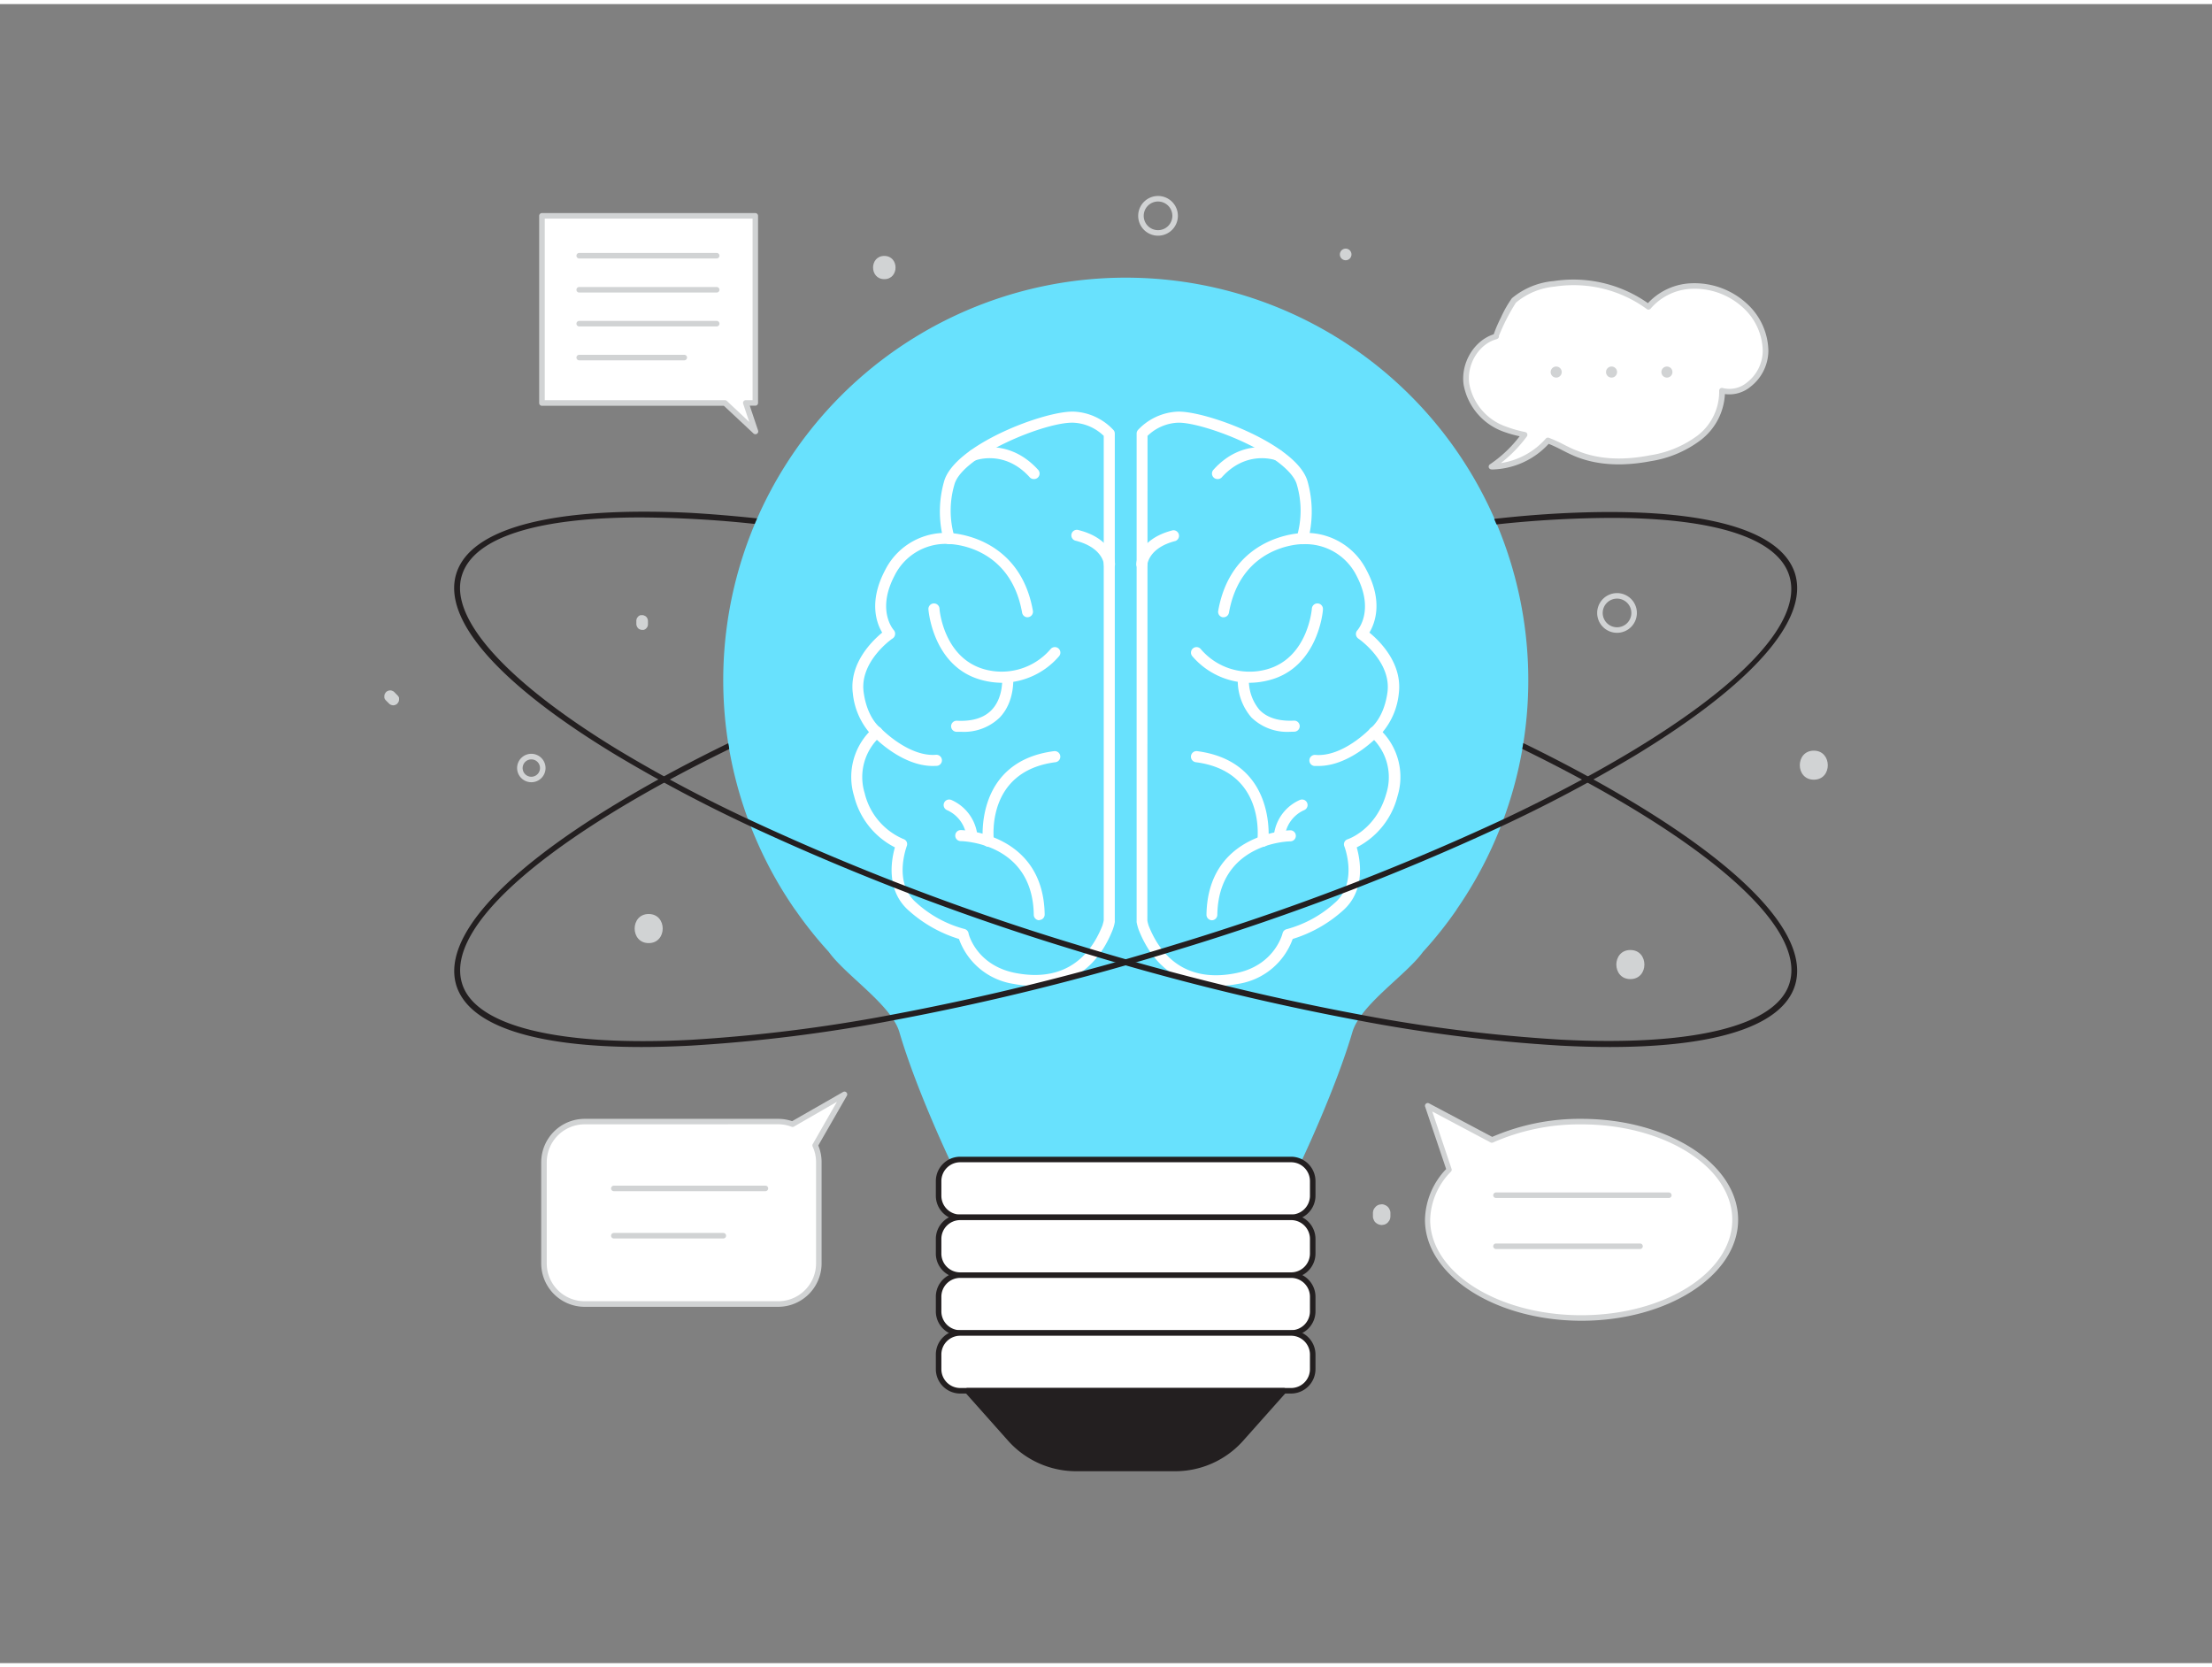 <svg xmlns="http://www.w3.org/2000/svg" viewBox="0 0 400 300" width="406" height="306" class="illustration"><rect x="0" y="0" width="400" height="300" fill="#808080" stroke="none"/><g id="_113_brainstorming_flatline" data-name="#113_brainstorming_flatline"><path d="M263.41,163.71h0a72.79,72.79,0,1,0-119.67,0h0l.08.09a71.6,71.6,0,0,0,6.06,7.6c3,4.21,11.3,9.55,12.76,14.51,3,10.25,9.05,23,9.05,23h63.8s6.05-12.77,9.06-23c1.45-5,9.72-10.3,12.76-14.51a71.6,71.6,0,0,0,6.06-7.6Z" fill="#68e1fd"></path><rect x="169.73" y="208.93" width="67.65" height="10.45" rx="3.91" fill="#fff"></rect><path d="M233.47,219.89H173.63a4.41,4.41,0,0,1-4.4-4.41v-2.64a4.41,4.41,0,0,1,4.4-4.41h59.84a4.42,4.42,0,0,1,4.41,4.41v2.64A4.42,4.42,0,0,1,233.47,219.89Zm-59.84-10.46a3.41,3.41,0,0,0-3.4,3.41v2.64a3.41,3.41,0,0,0,3.4,3.41h59.84a3.41,3.41,0,0,0,3.41-3.41v-2.64a3.41,3.41,0,0,0-3.41-3.41Z" fill="#231f20"></path><rect x="169.73" y="219.39" width="67.65" height="10.45" rx="3.91" fill="#fff"></rect><path d="M233.47,230.34H173.63a4.4,4.4,0,0,1-4.4-4.4V223.3a4.41,4.41,0,0,1,4.4-4.41h59.84a4.42,4.42,0,0,1,4.41,4.41v2.64A4.41,4.41,0,0,1,233.47,230.34Zm-59.84-10.45a3.41,3.41,0,0,0-3.4,3.41v2.64a3.4,3.4,0,0,0,3.4,3.4h59.84a3.41,3.41,0,0,0,3.41-3.4V223.3a3.41,3.41,0,0,0-3.41-3.41Z" fill="#231f20"></path><rect x="169.73" y="229.84" width="67.65" height="10.45" rx="3.91" fill="#fff"></rect><path d="M233.47,240.8H173.63a4.41,4.41,0,0,1-4.4-4.41v-2.64a4.41,4.41,0,0,1,4.4-4.41h59.84a4.42,4.42,0,0,1,4.41,4.41v2.64A4.42,4.42,0,0,1,233.47,240.8Zm-59.84-10.46a3.41,3.41,0,0,0-3.4,3.41v2.64a3.41,3.41,0,0,0,3.4,3.41h59.84a3.41,3.41,0,0,0,3.41-3.41v-2.64a3.41,3.41,0,0,0-3.41-3.41Z" fill="#231f20"></path><rect x="169.73" y="240.3" width="67.65" height="10.45" rx="3.91" fill="#fff"></rect><path d="M233.47,251.25H173.63a4.41,4.41,0,0,1-4.4-4.41V244.2a4.4,4.4,0,0,1,4.4-4.4h59.84a4.41,4.41,0,0,1,4.41,4.4v2.64A4.42,4.42,0,0,1,233.47,251.25ZM173.63,240.8a3.4,3.4,0,0,0-3.4,3.4v2.64a3.41,3.41,0,0,0,3.4,3.41h59.84a3.41,3.41,0,0,0,3.41-3.41V244.2a3.41,3.41,0,0,0-3.41-3.4Z" fill="#231f20"></path><path d="M212.52,264.8H194.59a15.91,15.91,0,0,1-11.91-5.34l-7.75-8.71h57.25l-7.75,8.71A15.93,15.93,0,0,1,212.52,264.8Z" fill="#231f20"></path><path d="M212.52,265.3H194.59a16.48,16.48,0,0,1-12.29-5.51l-7.75-8.71a.49.49,0,0,1-.08-.53.51.51,0,0,1,.46-.3h57.25a.49.49,0,0,1,.45.3.47.47,0,0,1-.08.53l-7.75,8.71A16.45,16.45,0,0,1,212.52,265.3ZM176,251.25l7,7.88a15.45,15.45,0,0,0,11.54,5.17h17.93a15.47,15.47,0,0,0,11.54-5.17l7-7.88Z" fill="#231f20"></path><path d="M187.19,177.56a21.12,21.12,0,0,1-3.87-.38,12.48,12.48,0,0,1-9.91-8.13,24.21,24.21,0,0,1-9-5.06c-4.27-3.68-3.22-9.29-2.58-11.5a14.28,14.28,0,0,1-7.38-9.27,11.84,11.84,0,0,1,2.69-11.57,13,13,0,0,1-2.92-7c-.7-5.43,3.49-9.49,5.31-11-1-1.65-2.48-5.55.49-11.22a12.22,12.22,0,0,1,10.32-6.79,19.91,19.91,0,0,1,.35-9.22c1.73-6.7,18.41-13,23.61-12.72a10.41,10.41,0,0,1,7,3.27.94.94,0,0,1,.29.69v88.16a1.36,1.36,0,0,1,0,.2,7.8,7.8,0,0,1-.39,1.4C198.57,174.06,193.66,177.56,187.19,177.56ZM171,97.61a10.31,10.31,0,0,0-9.24,5.75c-3.26,6.22-.27,9.69-.14,9.84a1,1,0,0,1,.24.79,1,1,0,0,1-.42.71c-.06,0-6,4.13-5.27,9.68.6,4.61,2.88,6.4,3,6.47a1,1,0,0,1,.39.79,1,1,0,0,1-.37.79,9.88,9.88,0,0,0-2.83,10.25,12.06,12.06,0,0,0,7,8.3,1,1,0,0,1,.6.52,1,1,0,0,1,0,.79c0,.07-2.5,6.55,1.71,10.18a20.89,20.89,0,0,0,8.68,4.76,1,1,0,0,1,.79.76c0,.24,1.48,5.87,8.52,7.22,7.45,1.43,12.86-1.52,15.67-8.53a6.84,6.84,0,0,0,.26-1V78.08a8.42,8.42,0,0,0-5.42-2.38c-5-.24-20.24,6-21.59,11.22a16.68,16.68,0,0,0,0,9.36,1,1,0,0,1-.14,1,1,1,0,0,1-.9.38S171.32,97.61,171,97.61Z" fill="#fff"></path><path d="M168.69,137.77c-5.66,0-10.62-5.2-10.84-5.43a1,1,0,1,1,1.46-1.37c0,.05,5,5.18,9.94,4.78a1,1,0,0,1,.16,2Z" fill="#fff"></path><path d="M181.25,122.73a14.46,14.46,0,0,1-3.72-.5c-8.71-2.31-9.61-12.34-9.64-12.77a1,1,0,1,1,2-.16c0,.37.83,9,8.17,11a11.64,11.64,0,0,0,11.9-3.64,1,1,0,0,1,1.58,1.23A13.77,13.77,0,0,1,181.25,122.73Z" fill="#fff"></path><path d="M173.8,131.59l-.81,0a1,1,0,0,1-1-1,1,1,0,0,1,1.05-1c2.78.14,4.89-.51,6.27-1.94,2.18-2.26,1.91-5.78,1.91-5.82a1,1,0,1,1,2-.17c0,.18.36,4.44-2.45,7.36A9.3,9.3,0,0,1,173.8,131.59Z" fill="#fff"></path><path d="M185.83,110.88a1,1,0,0,1-1-.83c-2.15-12.12-12.76-12.41-13.21-12.41a1,1,0,0,1-1-1,1,1,0,0,1,1-1c.13,0,12.72.28,15.16,14.06a1,1,0,0,1-.81,1.16Z" fill="#fff"></path><path d="M187.94,165.67a1,1,0,0,1-1-1c-.2-12.92-12.67-13.3-13.2-13.31a1,1,0,0,1-1-1,1,1,0,0,1,1-1c.15,0,14.94.41,15.17,15.27a1,1,0,0,1-1,1Z" fill="#fff"></path><path d="M178.74,152.38a1,1,0,0,1-1-.88c0-.14-1.67-14.53,12.86-16.41a1,1,0,0,1,.26,2c-12.54,1.62-11.2,13.66-11.13,14.17a1,1,0,0,1-.87,1.12Z" fill="#fff"></path><path d="M200.63,102.29a1,1,0,0,1-1-.94c0-.15-.3-3.08-5.07-4.3a1,1,0,1,1,.5-1.93c6.3,1.6,6.56,5.94,6.57,6.13a1,1,0,0,1-1,1Z" fill="#fff"></path><path d="M186.94,85.89a1,1,0,0,1-.74-.33c-4.45-4.94-9.56-3.14-9.78-3.06a1,1,0,0,1-1.28-.6,1,1,0,0,1,.59-1.28c.26-.1,6.58-2.37,12,3.6a1,1,0,0,1-.08,1.42A1,1,0,0,1,186.94,85.89Z" fill="#fff"></path><path d="M175.75,151.38a1,1,0,0,1-1-.92,5.94,5.94,0,0,0-3.49-4.7,1,1,0,0,1,.76-1.85,7.94,7.94,0,0,1,4.72,6.38,1,1,0,0,1-.91,1.08Z" fill="#fff"></path><path d="M219.92,177.56c-6.47,0-11.38-3.5-14-10.14a8.89,8.89,0,0,1-.38-1.4,1.36,1.36,0,0,1,0-.2V77.66a1,1,0,0,1,.28-.69,10.46,10.46,0,0,1,7.05-3.27c5.16-.23,21.88,6,23.61,12.72a20.19,20.19,0,0,1,.35,9.22,12.24,12.24,0,0,1,10.32,6.79c3,5.67,1.47,9.57.48,11.22,1.83,1.49,6,5.55,5.32,11a12.86,12.86,0,0,1-2.93,7,11.81,11.81,0,0,1,2.7,11.57,14.34,14.34,0,0,1-7.38,9.27c.63,2.21,1.69,7.82-2.58,11.5a24.21,24.21,0,0,1-9,5.06,12.5,12.5,0,0,1-9.91,8.13A21.29,21.29,0,0,1,219.92,177.56Zm-12.44-11.84a5.62,5.62,0,0,0,.26,1c2.8,7,8.23,10,15.67,8.53,7.09-1.36,8.51-7.16,8.52-7.22a1,1,0,0,1,.79-.76,21.15,21.15,0,0,0,8.67-4.76c4.22-3.63,1.75-10.11,1.72-10.18a1,1,0,0,1,0-.79,1,1,0,0,1,.59-.52c.21-.07,5.18-1.79,7-8.3a9.84,9.84,0,0,0-2.83-10.25,1,1,0,0,1-.37-.8,1,1,0,0,1,.4-.78c.09-.07,2.38-1.86,3-6.47.72-5.57-5.2-9.64-5.26-9.68a1,1,0,0,1-.18-1.51c.13-.14,3.11-3.61-.14-9.83a10.33,10.33,0,0,0-9.77-5.73,1,1,0,0,1-.89-.39,1,1,0,0,1-.14-1,16.68,16.68,0,0,0,0-9.36c-.6-2.28-4.15-5.14-9.52-7.66-4.56-2.14-9.77-3.67-12.07-3.56a8.39,8.39,0,0,0-5.42,2.38Z" fill="#fff"></path><path d="M238.42,137.77l-.72,0a1,1,0,0,1-.92-1.08,1,1,0,0,1,1.08-.92c5,.41,9.89-4.73,9.94-4.78a1,1,0,0,1,1.41-.05,1,1,0,0,1,0,1.42C249,132.57,244.08,137.77,238.42,137.77Z" fill="#fff"></path><path d="M225.86,122.73a13.75,13.75,0,0,1-10.28-4.84,1,1,0,0,1,1.58-1.23,11.6,11.6,0,0,0,11.9,3.64c7.34-2,8.14-10.63,8.17-11a1,1,0,1,1,2,.16c0,.43-.93,10.46-9.64,12.77A14.57,14.57,0,0,1,225.86,122.73Z" fill="#fff"></path><path d="M233.3,131.59a9.29,9.29,0,0,1-7-2.59,10.19,10.19,0,0,1-2.45-7.36,1,1,0,1,1,2,.17,8.29,8.29,0,0,0,1.91,5.82c1.38,1.43,3.48,2.08,6.27,1.94a1,1,0,0,1,1,1,1,1,0,0,1-.95,1Z" fill="#fff"></path><path d="M221.27,110.88l-.17,0a1,1,0,0,1-.81-1.16c2.44-13.78,15-14.06,15.15-14.06h0a1,1,0,0,1,0,2h0c-.46,0-11.06.29-13.21,12.41A1,1,0,0,1,221.27,110.88Z" fill="#fff"></path><path d="M219.17,165.67h0a1,1,0,0,1-1-1c.23-14.86,15-15.27,15.16-15.27a1,1,0,0,1,1,1,1,1,0,0,1-1,1c-.53,0-13,.39-13.2,13.31A1,1,0,0,1,219.17,165.67Z" fill="#fff"></path><path d="M228.36,152.38h-.12a1,1,0,0,1-.87-1.12c.06-.51,1.41-12.55-11.13-14.17a1,1,0,0,1,.26-2C231,137,229.37,151.36,229.35,151.5A1,1,0,0,1,228.36,152.38Z" fill="#fff"></path><path d="M206.48,102.29h0a1,1,0,0,1-1-1c0-.19.27-4.53,6.57-6.13a1,1,0,0,1,.49,1.93c-4.87,1.25-5.06,4.26-5.06,4.29A1,1,0,0,1,206.48,102.29Z" fill="#fff"></path><path d="M220.16,85.89a1,1,0,0,1-.74-1.67c5.38-6,11.69-3.7,12-3.6a1,1,0,0,1,.59,1.29,1,1,0,0,1-1.29.59h0c-.21-.08-5.33-1.88-9.77,3.06A1,1,0,0,1,220.16,85.89Z" fill="#fff"></path><path d="M231.36,151.37h-.09a1,1,0,0,1-.91-1.08,7.92,7.92,0,0,1,4.71-6.38,1,1,0,0,1,1.31.55,1,1,0,0,1-.55,1.3,5.91,5.91,0,0,0-3.48,4.7A1,1,0,0,1,231.36,151.37Z" fill="#fff"></path><path d="M324.6,103C322,94.68,307,90.8,282.19,92.09q-5.76.3-12,1l.43,1a201.5,201.5,0,0,1,20.62-1.18c18.19,0,30.16,3.43,32.33,10.49,3.36,11-17.67,27.91-51.7,44A448.53,448.53,0,0,1,212.7,170a464.56,464.56,0,0,1-51.79,12.82,286.42,286.42,0,0,1-36,4.47c-23.91,1.24-39-2.47-41.35-10.18-3.26-10.58,16.28-26.77,48.3-42.39,0-.35-.11-.7-.17-1.06-7.34,3.57-14.11,7.23-20.18,10.91-21.24,12.84-31.51,24.51-29,32.85,2.24,7.28,14,11.17,33.51,11.17,2.81,0,5.78-.09,8.9-.25a284.77,284.77,0,0,0,36.64-4.58A459.93,459.93,0,0,0,213,171a446.76,446.76,0,0,0,58.36-22.25,267.93,267.93,0,0,0,24.27-12.85C316.87,123,327.15,111.35,324.6,103Z" fill="#231f20"></path><path d="M295.64,144.54c-6.08-3.68-12.84-7.34-20.18-10.91-.06.36-.13.71-.18,1.06,32,15.62,51.57,31.81,48.31,42.39-2.38,7.71-17.45,11.42-41.35,10.18a286,286,0,0,1-36-4.47A464.56,464.56,0,0,1,194.41,170a445.36,445.36,0,0,1-59.2-22.66A256,256,0,0,1,112,135C91.54,122.58,81.14,111,83.52,103.32c2.16-7.06,14.12-10.49,32.32-10.49A201.69,201.69,0,0,1,136.47,94c.14-.32.28-.65.43-1q-6.21-.66-12-1C100.13,90.8,85.07,94.68,82.51,103s7.72,20,29,32.86a267.69,267.69,0,0,0,24.26,12.85A446.92,446.92,0,0,0,194.1,171a459.79,459.79,0,0,0,51.44,12.76,284.69,284.69,0,0,0,36.65,4.58c3.12.16,6.08.25,8.9.25,19.48,0,31.27-3.89,33.51-11.17C327.15,169.05,316.87,157.38,295.64,144.54Z" fill="#231f20"></path><path d="M152.71,197.15l-9.42,5.4a7.32,7.32,0,0,0-2.57-.47h-35a7.35,7.35,0,0,0-7.35,7.35v18.29a7.35,7.35,0,0,0,7.35,7.35h35a7.35,7.35,0,0,0,7.35-7.35V209.43a7.4,7.4,0,0,0-.65-3Z" fill="#fff"></path><path d="M140.72,235.57h-35a7.86,7.86,0,0,1-7.85-7.85V209.43a7.86,7.86,0,0,1,7.85-7.85h35a7.79,7.79,0,0,1,2.52.42l9.22-5.28a.49.49,0,0,1,.6.08.5.5,0,0,1,.08.6l-5.17,9a7.71,7.71,0,0,1,.6,3v18.29A7.86,7.86,0,0,1,140.72,235.57Zm-35-33a6.86,6.86,0,0,0-6.85,6.85v18.29a6.85,6.85,0,0,0,6.85,6.85h35a6.85,6.85,0,0,0,6.85-6.85V209.43a6.68,6.68,0,0,0-.61-2.81.5.5,0,0,1,0-.46l4.38-7.66L143.54,203a.54.54,0,0,1-.43,0,6.83,6.83,0,0,0-2.39-.44Z" fill="#d1d3d4"></path><path d="M286,202.08a39.14,39.14,0,0,0-16.18,3.32l-11.64-6.18L262,210.78a13.31,13.31,0,0,0-3.89,9.05c0,9.81,12.46,17.76,27.82,17.76s27.81-8,27.81-17.76S301.31,202.08,286,202.08Z" fill="#fff"></path><path d="M286,238.09c-15.62,0-28.32-8.19-28.32-18.26a13.65,13.65,0,0,1,3.83-9.17l-3.8-11.28a.49.49,0,0,1,.15-.54.5.5,0,0,1,.56-.06l11.42,6.06A39.8,39.8,0,0,1,286,201.58c15.61,0,28.31,8.19,28.31,18.25S301.56,238.09,286,238.09ZM259,200.25l3.49,10.37a.49.49,0,0,1-.11.5,12.8,12.8,0,0,0-3.76,8.71c0,9.52,12.26,17.26,27.32,17.26s27.31-7.74,27.31-17.26S301,202.58,286,202.58a38.66,38.66,0,0,0-16,3.27.51.51,0,0,1-.45,0Z" fill="#d1d3d4"></path><path d="M136.59,38.29H98V72.12h33.08l5.5,5.16-1.73-5.16h1.73Z" fill="#fff"></path><path d="M136.59,77.78a.51.51,0,0,1-.34-.14l-5.35-5H98a.5.5,0,0,1-.5-.5V38.29a.5.5,0,0,1,.5-.5h38.58a.5.5,0,0,1,.5.5V72.12a.5.5,0,0,1-.5.5h-1l1.51,4.5a.51.51,0,0,1-.48.66ZM98.51,71.62h32.58a.52.52,0,0,1,.35.14l4.05,3.8-1.1-3.28a.5.5,0,0,1,.47-.66h1.23V38.79H98.51Z" fill="#d1d3d4"></path><path d="M117.3,164.54c-3.38,0-3.38,5.26,0,5.26S120.69,164.54,117.3,164.54Z" fill="#d1d3d4"></path><path d="M72.16,125.47a1,1,0,0,0-.27-.46l-.59-.6a.81.81,0,0,0-.34-.21.73.73,0,0,0-.41-.09.71.71,0,0,0-.4.09.81.81,0,0,0-.34.21l-.16.22a1,1,0,0,0-.15.53l0,.28a1.08,1.08,0,0,0,.27.46l.59.59a.83.83,0,0,0,.34.22,1,1,0,0,0,.41.09.9.9,0,0,0,.4-.09.83.83,0,0,0,.34-.22l.16-.21a1,1,0,0,0,.15-.53Z" fill="#d1d3d4"></path><path d="M117.08,111.14a.83.83,0,0,0-.22-.34.75.75,0,0,0-.34-.21.7.7,0,0,0-.4-.09l-.28,0a1,1,0,0,0-.46.27l-.17.22a1.08,1.08,0,0,0-.14.53v.59a1.16,1.16,0,0,0,.31.74.74.74,0,0,0,.33.22,1,1,0,0,0,.41.09l.28,0a1,1,0,0,0,.46-.27l.17-.21a1.1,1.1,0,0,0,.14-.53v-.59A1,1,0,0,0,117.08,111.14Z" fill="#d1d3d4"></path><path d="M294.82,171.05c-3.38,0-3.38,5.26,0,5.26S298.21,171.05,294.82,171.05Z" fill="#d1d3d4"></path><path d="M328,135c-3.38,0-3.39,5.25,0,5.25S331.34,135,328,135Z" fill="#d1d3d4"></path><path d="M251.29,218a1.49,1.49,0,0,0-.83-.83,1.27,1.27,0,0,0-.61-.14l-.42.06a1.52,1.52,0,0,0-.69.41l-.25.31a1.63,1.63,0,0,0-.22.8v.59a1.27,1.27,0,0,0,.14.61,1.18,1.18,0,0,0,.33.51,1.78,1.78,0,0,0,1.11.46l.42-.06a1.5,1.5,0,0,0,.69-.4l.25-.32a1.6,1.6,0,0,0,.22-.8v-.59A1.27,1.27,0,0,0,251.29,218Z" fill="#d1d3d4"></path><path d="M306,51a10.82,10.82,0,0,0-7.93,3.77,23.09,23.09,0,0,0-17-4.16,13,13,0,0,0-7.3,3c-.68.64-3.52,6.58-3.2,6.5-3.62.91-5.92,5-5.4,8.66a10.72,10.72,0,0,0,6.93,8.1,24.12,24.12,0,0,0,3.57,1,23.51,23.51,0,0,1-6,5.81,13.84,13.84,0,0,0,10.21-4.73c1.75.65,3.35,1.65,5.07,2.36,4.21,1.76,9,1.74,13.45.87a19.85,19.85,0,0,0,8.9-3.79,10.44,10.44,0,0,0,4.07-8.48c4,1.13,7.93-3,7.88-7.16C319.18,55.56,312.46,50.71,306,51Z" fill="#fff"></path><path d="M269.7,84.14a.5.5,0,0,1-.48-.35.51.51,0,0,1,.2-.56,22.76,22.76,0,0,0,5.38-5.08,21.08,21.08,0,0,1-2.89-.82,11.17,11.17,0,0,1-7.24-8.5c-.56-3.94,1.91-8,5.44-9.12a24.35,24.35,0,0,1,1.29-3,20.49,20.49,0,0,1,2-3.52A13.58,13.58,0,0,1,281,50.08a23.43,23.43,0,0,1,17,4,11.27,11.27,0,0,1,8-3.6h0a14,14,0,0,1,10,3.79,11.8,11.8,0,0,1,3.78,8.46,8.33,8.33,0,0,1-3.24,6.47,6,6,0,0,1-4.62,1.32,11.2,11.2,0,0,1-4.27,8.24,20.08,20.08,0,0,1-9.12,3.89c-5.24,1-9.86.72-13.74-.89-.79-.33-1.55-.71-2.28-1.09s-1.62-.81-2.46-1.15a14.32,14.32,0,0,1-10.35,4.64Zm1-23.56c-3.23.82-5.53,4.53-5,8.11a10.13,10.13,0,0,0,6.61,7.7,23.6,23.6,0,0,0,3.49,1,.48.48,0,0,1,.36.3.51.51,0,0,1-.05.48A24.41,24.41,0,0,1,271.4,83a13.53,13.53,0,0,0,8.14-4.44.49.49,0,0,1,.55-.13A25.72,25.72,0,0,1,283,79.76c.72.36,1.46.74,2.21,1,3.7,1.54,8.12,1.82,13.17.83A19.2,19.2,0,0,0,307,78a10,10,0,0,0,3.88-8.06.53.53,0,0,1,.18-.43.52.52,0,0,1,.45-.09,4.91,4.91,0,0,0,4.4-1,7.29,7.29,0,0,0,2.85-5.67A10.81,10.81,0,0,0,315.31,55a12.91,12.91,0,0,0-9.26-3.52h0a10.3,10.3,0,0,0-7.57,3.6.5.5,0,0,1-.68.07,22.43,22.43,0,0,0-16.67-4.06,12.65,12.65,0,0,0-7,2.9A36.36,36.36,0,0,0,271.05,60a.48.48,0,0,1-.37.56ZM306,51h0Z" fill="#d1d3d4"></path><path d="M292.39,113.69A3.59,3.59,0,1,1,296,110.1,3.59,3.59,0,0,1,292.39,113.69Zm0-6.18A2.59,2.59,0,1,0,295,110.1,2.59,2.59,0,0,0,292.39,107.51Z" fill="#d1d3d4"></path><path d="M209.39,41.88A3.59,3.59,0,1,1,213,38.29,3.59,3.59,0,0,1,209.39,41.88Zm0-6.18A2.59,2.59,0,1,0,212,38.29,2.59,2.59,0,0,0,209.39,35.7Z" fill="#d1d3d4"></path><path d="M96.09,140.71a2.57,2.57,0,1,1,2.56-2.56A2.56,2.56,0,0,1,96.09,140.71Zm0-4.13a1.57,1.57,0,1,0,1.56,1.57A1.56,1.56,0,0,0,96.09,136.58Z" fill="#d1d3d4"></path><path d="M243.34,44.22a1.05,1.05,0,0,0,0,2.1A1.05,1.05,0,0,0,243.34,44.22Z" fill="#d1d3d4"></path><path d="M159.91,45.54c-2.71,0-2.71,4.2,0,4.2S162.62,45.54,159.91,45.54Z" fill="#d1d3d4"></path><path d="M138.38,214.66H111a.5.5,0,0,1-.5-.5.51.51,0,0,1,.5-.5h27.41a.5.5,0,0,1,.5.5A.5.5,0,0,1,138.38,214.66Z" fill="#d1d3d4"></path><path d="M130.77,223.21H111a.5.5,0,0,1-.5-.5.51.51,0,0,1,.5-.5h19.8a.5.5,0,0,1,.5.5A.5.5,0,0,1,130.77,223.21Z" fill="#d1d3d4"></path><path d="M301.78,215.89H270.52a.5.5,0,0,1-.5-.5.51.51,0,0,1,.5-.5h31.26a.51.51,0,0,1,.5.5A.5.5,0,0,1,301.78,215.89Z" fill="#d1d3d4"></path><path d="M296.57,225.12H270.52a.51.51,0,0,1-.5-.5.5.5,0,0,1,.5-.5h26.05a.5.5,0,0,1,.5.5A.51.51,0,0,1,296.57,225.12Z" fill="#d1d3d4"></path><path d="M129.6,46H104.74a.5.5,0,0,1-.5-.5.5.5,0,0,1,.5-.5H129.6a.5.5,0,0,1,.5.5A.5.5,0,0,1,129.6,46Z" fill="#d1d3d4"></path><path d="M129.6,52.16H104.74a.5.5,0,0,1-.5-.5.5.5,0,0,1,.5-.5H129.6a.5.5,0,0,1,.5.5A.5.5,0,0,1,129.6,52.16Z" fill="#d1d3d4"></path><path d="M129.6,58.29H104.74a.5.5,0,0,1,0-1H129.6a.5.5,0,0,1,0,1Z" fill="#d1d3d4"></path><path d="M123.74,64.42h-19a.5.5,0,0,1-.5-.5.5.5,0,0,1,.5-.5h19a.5.5,0,0,1,.5.5A.51.51,0,0,1,123.74,64.42Z" fill="#d1d3d4"></path><path d="M281.41,65.54a1,1,0,0,0,0,2A1,1,0,0,0,281.41,65.54Z" fill="#d1d3d4"></path><path d="M291.42,65.54a1,1,0,0,0,0,2A1,1,0,0,0,291.42,65.54Z" fill="#d1d3d4"></path><path d="M301.43,65.54a1,1,0,0,0,0,2A1,1,0,0,0,301.43,65.54Z" fill="#d1d3d4"></path></g></svg>